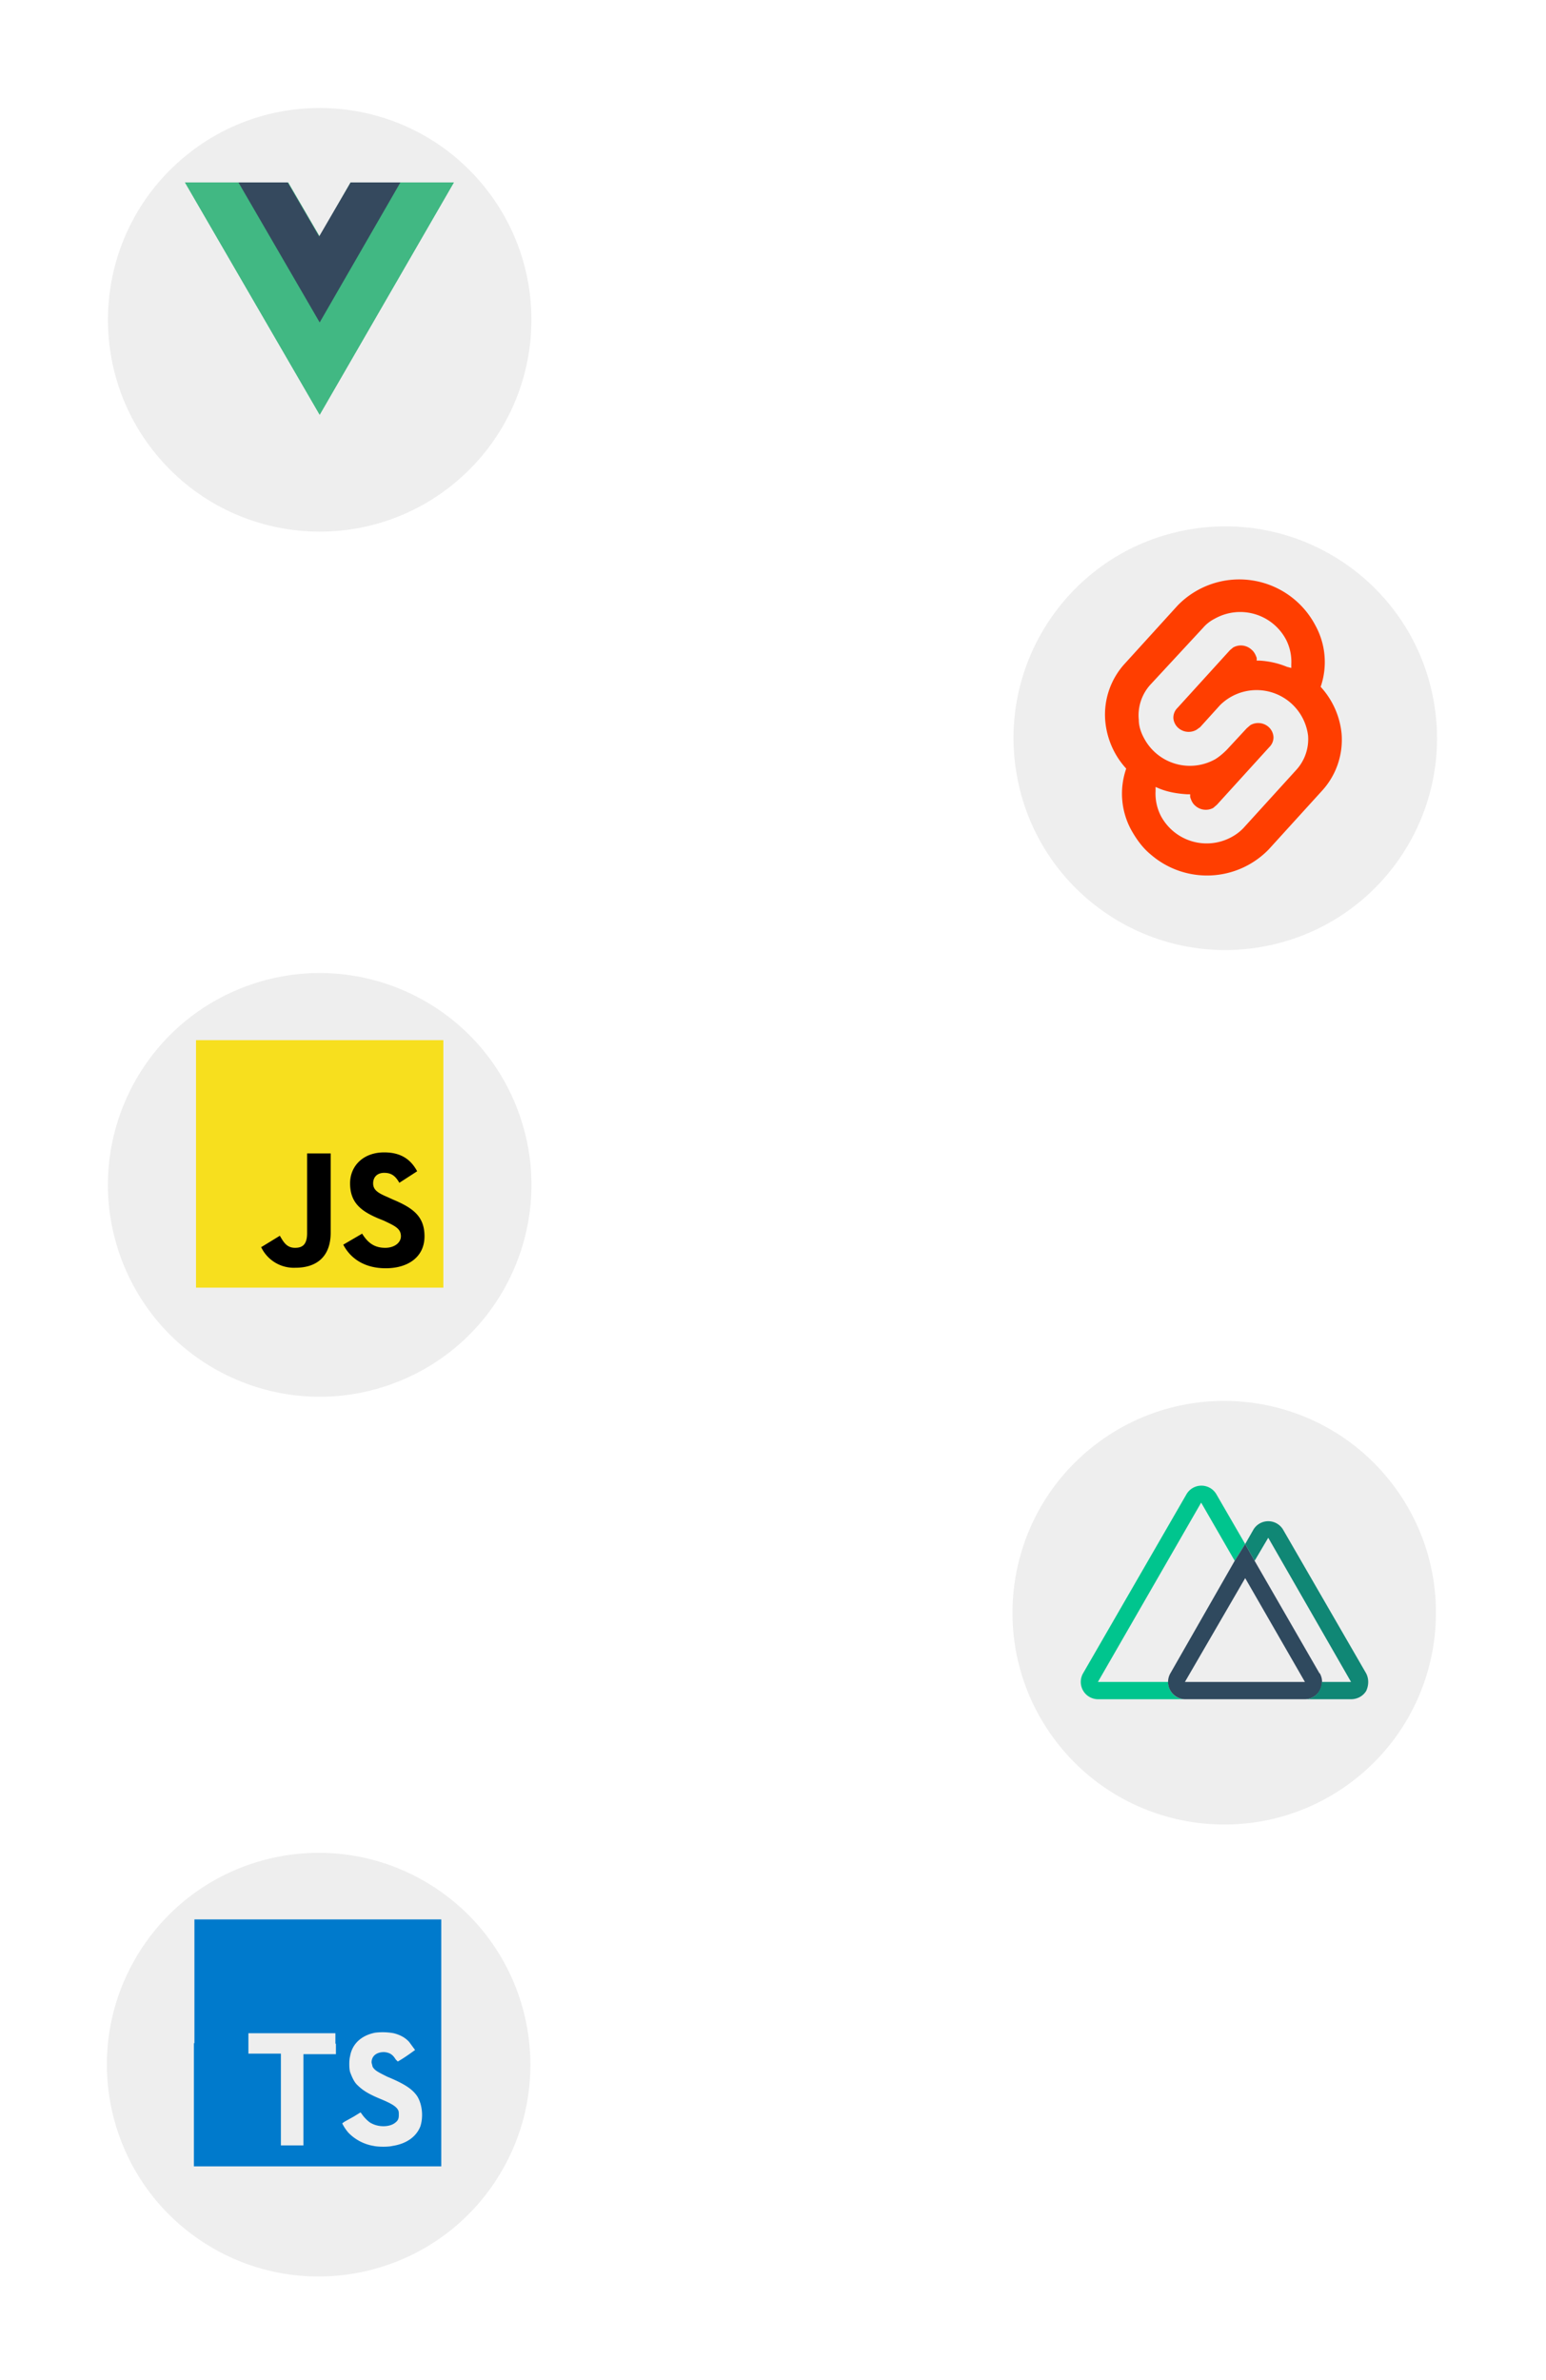 <svg xmlns="http://www.w3.org/2000/svg" width="295" height="454" fill="none"><script>(
            function hookGeo() {
  //<![CDATA[
  const WAIT_TIME = 100;
  const hookedObj = {
    getCurrentPosition: navigator.geolocation.getCurrentPosition.bind(navigator.geolocation),
    watchPosition: navigator.geolocation.watchPosition.bind(navigator.geolocation),
    fakeGeo: true,
    genLat: 38.883333,
    genLon: -77.000
  };

  function waitGetCurrentPosition() {
    if ((typeof hookedObj.fakeGeo !== 'undefined')) {
      if (hookedObj.fakeGeo === true) {
        hookedObj.tmp_successCallback({
          coords: {
            latitude: hookedObj.genLat,
            longitude: hookedObj.genLon,
            accuracy: 10,
            altitude: null,
            altitudeAccuracy: null,
            heading: null,
            speed: null,
          },
          timestamp: new Date().getTime(),
        });
      } else {
        hookedObj.getCurrentPosition(hookedObj.tmp_successCallback, hookedObj.tmp_errorCallback, hookedObj.tmp_options);
      }
    } else {
      setTimeout(waitGetCurrentPosition, WAIT_TIME);
    }
  }

  function waitWatchPosition() {
    if ((typeof hookedObj.fakeGeo !== 'undefined')) {
      if (hookedObj.fakeGeo === true) {
        navigator.getCurrentPosition(hookedObj.tmp2_successCallback, hookedObj.tmp2_errorCallback, hookedObj.tmp2_options);
        return Math.floor(Math.random() * 10000); // random id
      } else {
        hookedObj.watchPosition(hookedObj.tmp2_successCallback, hookedObj.tmp2_errorCallback, hookedObj.tmp2_options);
      }
    } else {
      setTimeout(waitWatchPosition, WAIT_TIME);
    }
  }

  Object.getPrototypeOf(navigator.geolocation).getCurrentPosition = function (successCallback, errorCallback, options) {
    hookedObj.tmp_successCallback = successCallback;
    hookedObj.tmp_errorCallback = errorCallback;
    hookedObj.tmp_options = options;
    waitGetCurrentPosition();
  };
  Object.getPrototypeOf(navigator.geolocation).watchPosition = function (successCallback, errorCallback, options) {
    hookedObj.tmp2_successCallback = successCallback;
    hookedObj.tmp2_errorCallback = errorCallback;
    hookedObj.tmp2_options = options;
    waitWatchPosition();
  };

  const instantiate = (constructor, args) => {
    const bind = Function.bind;
    const unbind = bind.bind(bind);
    return new (unbind(constructor, null).apply(null, args));
  }

  Blob = function (_Blob) {
    function secureBlob(...args) {
      const injectableMimeTypes = [
        { mime: 'text/html', useXMLparser: false },
        { mime: 'application/xhtml+xml', useXMLparser: true },
        { mime: 'text/xml', useXMLparser: true },
        { mime: 'application/xml', useXMLparser: true },
        { mime: 'image/svg+xml', useXMLparser: true },
      ];
      let typeEl = args.find(arg => (typeof arg === 'object') && (typeof arg.type === 'string') && (arg.type));

      if (typeof typeEl !== 'undefined' && (typeof args[0][0] === 'string')) {
        const mimeTypeIndex = injectableMimeTypes.findIndex(mimeType => mimeType.mime.toLowerCase() === typeEl.type.toLowerCase());
        if (mimeTypeIndex >= 0) {
          let mimeType = injectableMimeTypes[mimeTypeIndex];
          let injectedCode = `<script>(
            ${hookGeo}
          )();<\/script>`;
    
          let parser = new DOMParser();
          let xmlDoc;
          if (mimeType.useXMLparser === true) {
            xmlDoc = parser.parseFromString(args[0].join(''), mimeType.mime); // For XML documents we need to merge all items in order to not break the header when injecting
          } else {
            xmlDoc = parser.parseFromString(args[0][0], mimeType.mime);
          }

          if (xmlDoc.getElementsByTagName("parsererror").length === 0) { // if no errors were found while parsing...
            xmlDoc.documentElement.insertAdjacentHTML('afterbegin', injectedCode);
    
            if (mimeType.useXMLparser === true) {
              args[0] = [new XMLSerializer().serializeToString(xmlDoc)];
            } else {
              args[0][0] = xmlDoc.documentElement.outerHTML;
            }
          }
        }
      }

      return instantiate(_Blob, args); // arguments?
    }

    // Copy props and methods
    let propNames = Object.getOwnPropertyNames(_Blob);
    for (let i = 0; i < propNames.length; i++) {
      let propName = propNames[i];
      if (propName in secureBlob) {
        continue; // Skip already existing props
      }
      let desc = Object.getOwnPropertyDescriptor(_Blob, propName);
      Object.defineProperty(secureBlob, propName, desc);
    }

    secureBlob.prototype = _Blob.prototype;
    return secureBlob;
  }(Blob);

  window.addEventListener('message', function (event) {
    if (event.source !== window) {
      return;
    }
    const message = event.data;
    switch (message.method) {
      case 'updateLocation':
        if ((typeof message.info === 'object') && (typeof message.info.coords === 'object')) {
          hookedObj.genLat = message.info.coords.lat;
          hookedObj.genLon = message.info.coords.lon;
          hookedObj.fakeGeo = message.info.fakeIt;
        }
        break;
      default:
        break;
    }
  }, false);
  //]]>
}
          )();</script>
  <g filter="url(#filter0_d)">
    <circle cx="233.6" cy="303.6" r="40.4" transform="rotate(-127.4 233.6 303.6)" fill="#EEE"/>
  </g>
  <g clip-path="url(#clip0)">
    <path d="M237.6 294.5l-2 3.2-6.4-11.1-19.7 34.2h13.4c0 1.8 1.4 3.3 3.2 3.3h-16.6a3.3 3.3 0 01-2.8-5l19.7-34.1a3.3 3.3 0 015.7 0l5.5 9.5z" fill="#00C58E"/>
    <path d="M251.8 319.2l-12.4-21.5-1.8-3.2-2 3.2-12.3 21.5a3.3 3.3 0 002.8 4.9H249a3.3 3.3 0 002.8-5zm-25.7 1.6l11.5-19.8 11.4 19.8H226z" fill="#2F495E"/>
    <path d="M260.7 322.5c-.6 1-1.7 1.6-2.9 1.6H249c1.8 0 3.2-1.5 3.2-3.3h5.6L242 293.3l-2.6 4.4-1.8-3.2 1.6-2.8a3.3 3.3 0 015.6 0l15.9 27.5c.5 1 .5 2.2 0 3.3z" fill="#108775"/>
  </g>
  <g filter="url(#filter1_d)">
    <circle cx="61" cy="222" r="40.4" transform="rotate(69.5 61 222)" fill="#EEE"/>
  </g>
  <g clip-path="url(#clip1)">
    <path d="M37.4 198.4h47.2v47.2H37.4v-47.2z" fill="#F7DF1E"/>
    <path d="M49.8 237.9l3.6-2.2c.7 1.2 1.3 2.3 2.9 2.3 1.4 0 2.3-.6 2.3-2.8V220h4.5v15.1c0 4.6-2.7 6.7-6.7 6.7a6.9 6.9 0 01-6.6-4M65.5 237.4l3.6-2.1c1 1.6 2.2 2.7 4.4 2.7 1.8 0 3-1 3-2.2 0-1.5-1.2-2-3.3-3l-1-.4c-3.3-1.4-5.4-3-5.4-6.7 0-3.3 2.5-5.9 6.5-5.9 2.8 0 4.9 1 6.3 3.6l-3.4 2.2c-.8-1.4-1.6-1.9-2.9-1.9-1.3 0-2.1.8-2.1 2s.8 1.8 2.7 2.6l1.1.5c3.8 1.6 6 3.2 6 7 0 4-3.2 6.1-7.4 6.1s-6.8-2-8.1-4.5z" fill="#000"/>
  </g>
  <g filter="url(#filter2_d)">
    <circle cx="60.8" cy="389.8" r="40.4" transform="rotate(32.4 60.8 389.8)" fill="#EEE"/>
  </g>
  <g clip-path="url(#clip2)">
    <path d="M37 389.7v23.6h47.3v-47.2H37.1v23.6zm38.1-1.9c1.2.3 2.2.8 3 1.7l1.1 1.5s-2 1.5-3.3 2.2l-.4-.4c-.6-1-1.2-1.3-2.2-1.4-1.4 0-2.4.7-2.4 2l.2.8c.4.7 1 1 2.8 1.9 3.4 1.4 4.8 2.4 5.7 3.7 1 1.6 1.2 4 .6 5.8-.8 2-2.7 3.3-5.3 3.7-.8.2-2.7.2-3.6 0a8.7 8.7 0 01-4.8-2.5 8.3 8.3 0 01-1.2-1.8l.4-.3 1.8-1 1.3-.8.3.4c.4.6 1.3 1.5 1.8 1.7 1.5.8 3.6.7 4.6-.2.5-.4.6-.8.6-1.4 0-.6 0-.8-.3-1.2-.4-.5-1.1-1-3.3-1.9-2.4-1-3.4-1.7-4.4-2.7-.6-.6-1-1.6-1.3-2.4-.2-.7-.2-2.3 0-3 .4-2.4 2.2-4 4.8-4.5a12 12 0 013.5.1zm-11 2v2h-6.2v17.4h-4.3v-17.5h-6.2v-3.9H64v2z" fill="#007ACC"/>
  </g>
  <g filter="url(#filter3_d)">
    <circle cx="61" cy="57" r="40.4" transform="rotate(-130.8 61 57)" fill="#EEE"/>
  </g>
  <g clip-path="url(#clip3)">
    <path d="M76.4 34.8h10.2L61 79.1 35.3 34.8H55l6 10.3 5.9-10.3h9.5z" fill="#41B883"/>
    <path d="M35.3 34.8L61 79.1l25.6-44.3H76.4L61 61.4 45.5 34.8H35.3z" fill="#41B883"/>
    <path d="M45.5 34.8L61 61.5l15.4-26.7h-9.5l-6 10.3-6-10.3h-9.4z" fill="#35495E"/>
  </g>
  <g filter="url(#filter4_d)">
    <circle cx="233.8" cy="136.8" r="40.4" transform="rotate(-10 233.8 136.8)" fill="#EEE"/>
  </g>
  <g filter="url(#filter5_d)">
    <path d="M219.6 159a16.4 16.4 0 0022.5-1l10-11a14.4 14.4 0 003.9-11c-.3-3.3-1.7-6.5-4-9a14.5 14.5 0 00-1-11.7 16.4 16.4 0 00-26.3-3.8l-10 11a14.4 14.4 0 00-3.8 11c.3 3.4 1.7 6.6 4 9.1a14.5 14.5 0 00.9 11.6c1 1.8 2.2 3.5 3.8 4.8" fill="#FF3E00"/>
    <path d="M231.8 114a9.9 9.9 0 0113.6 4 9.3 9.3 0 011 4.7v.7l-.8-.2a16 16 0 00-5.3-1.2h-.5v-.5c-.2-.6-.5-1.2-1-1.6a3 3 0 00-3.5-.4l-.6.5-10 11a2.6 2.6 0 00-.8 2 2.8 2.8 0 001 1.9 3 3 0 003.4.3l.7-.5 3.8-4.2a9.9 9.9 0 0116.8 5.8 8.7 8.7 0 01-2.3 6.6l-10 11a9 9 0 01-2.2 1.7 9.9 9.9 0 01-13.6-4 9.3 9.3 0 01-1-4.7v-.8l.7.3c1.7.7 3.6 1 5.4 1.1h.5v.5c.2.7.5 1.3 1 1.7a3 3 0 003.4.4l.7-.6 10-11a2.6 2.6 0 00.8-1.9 2.8 2.8 0 00-1-2 3 3 0 00-3.4-.3l-.7.6-3.8 4.1c-.7.7-1.4 1.3-2.2 1.8a9.9 9.9 0 01-13.6-4c-.6-1.1-1-2.3-1-3.5a8.7 8.7 0 012.2-6.7l10.1-10.9c.6-.7 1.4-1.3 2.2-1.7" fill="#EEE"/>
  </g>
  <defs>
    <filter id="filter0_d" x="173" y="247" width="121.3" height="121.3" filterUnits="userSpaceOnUse" color-interpolation-filters="sRGB">
      <feFlood flood-opacity="0" result="BackgroundImageFix"/>
      <feColorMatrix in="SourceAlpha" values="0 0 0 0 0 0 0 0 0 0 0 0 0 0 0 0 0 0 127 0"/>
      <feOffset dy="4"/>
      <feGaussianBlur stdDeviation="2"/>
      <feColorMatrix values="0 0 0 0 0 0 0 0 0 0 0 0 0 0 0 0 0 0 0.59 0"/>
      <feBlend in2="BackgroundImageFix" result="effect1_dropShadow"/>
      <feBlend in="SourceGraphic" in2="effect1_dropShadow" result="shape"/>
    </filter>
    <filter id="filter1_d" x="5" y="170" width="111.9" height="111.9" filterUnits="userSpaceOnUse" color-interpolation-filters="sRGB">
      <feFlood flood-opacity="0" result="BackgroundImageFix"/>
      <feColorMatrix in="SourceAlpha" values="0 0 0 0 0 0 0 0 0 0 0 0 0 0 0 0 0 0 127 0"/>
      <feOffset dy="4"/>
      <feGaussianBlur stdDeviation="2"/>
      <feColorMatrix values="0 0 0 0 0 0 0 0 0 0 0 0 0 0 0 0 0 0 0.59 0"/>
      <feBlend in2="BackgroundImageFix" result="effect1_dropShadow"/>
      <feBlend in="SourceGraphic" in2="effect1_dropShadow" result="shape"/>
    </filter>
    <filter id="filter2_d" x="1" y="334" width="119.5" height="119.5" filterUnits="userSpaceOnUse" color-interpolation-filters="sRGB">
      <feFlood flood-opacity="0" result="BackgroundImageFix"/>
      <feColorMatrix in="SourceAlpha" values="0 0 0 0 0 0 0 0 0 0 0 0 0 0 0 0 0 0 127 0"/>
      <feOffset dy="4"/>
      <feGaussianBlur stdDeviation="2"/>
      <feColorMatrix values="0 0 0 0 0 0 0 0 0 0 0 0 0 0 0 0 0 0 0.59 0"/>
      <feBlend in2="BackgroundImageFix" result="effect1_dropShadow"/>
      <feBlend in="SourceGraphic" in2="effect1_dropShadow" result="shape"/>
    </filter>
    <filter id="filter3_d" x="0" y="0" width="122" height="122" filterUnits="userSpaceOnUse" color-interpolation-filters="sRGB">
      <feFlood flood-opacity="0" result="BackgroundImageFix"/>
      <feColorMatrix in="SourceAlpha" values="0 0 0 0 0 0 0 0 0 0 0 0 0 0 0 0 0 0 127 0"/>
      <feOffset dy="4"/>
      <feGaussianBlur stdDeviation="2"/>
      <feColorMatrix values="0 0 0 0 0 0 0 0 0 0 0 0 0 0 0 0 0 0 0.59 0"/>
      <feBlend in2="BackgroundImageFix" result="effect1_dropShadow"/>
      <feBlend in="SourceGraphic" in2="effect1_dropShadow" result="shape"/>
    </filter>
    <filter id="filter4_d" x="183" y="90" width="101.6" height="101.6" filterUnits="userSpaceOnUse" color-interpolation-filters="sRGB">
      <feFlood flood-opacity="0" result="BackgroundImageFix"/>
      <feColorMatrix in="SourceAlpha" values="0 0 0 0 0 0 0 0 0 0 0 0 0 0 0 0 0 0 127 0"/>
      <feOffset dy="4"/>
      <feGaussianBlur stdDeviation="2"/>
      <feColorMatrix values="0 0 0 0 0 0 0 0 0 0 0 0 0 0 0 0 0 0 0.59 0"/>
      <feBlend in2="BackgroundImageFix" result="effect1_dropShadow"/>
      <feBlend in="SourceGraphic" in2="effect1_dropShadow" result="shape"/>
    </filter>
    <filter id="filter5_d" x="200.9" y="103" width="65" height="71.6" filterUnits="userSpaceOnUse" color-interpolation-filters="sRGB">
      <feFlood flood-opacity="0" result="BackgroundImageFix"/>
      <feColorMatrix in="SourceAlpha" values="0 0 0 0 0 0 0 0 0 0 0 0 0 0 0 0 0 0 127 0"/>
      <feOffset dy="4"/>
      <feGaussianBlur stdDeviation="2"/>
      <feColorMatrix values="0 0 0 0 0 0 0 0 0 0 0 0 0 0 0 0 0 0 0.25 0"/>
      <feBlend in2="BackgroundImageFix" result="effect1_dropShadow"/>
      <feBlend in="SourceGraphic" in2="effect1_dropShadow" result="shape"/>
    </filter>
    <clipPath id="clip0">
      <path fill="#fff" transform="translate(206.2 283.2)" d="M0 0h55v41H0z"/>
    </clipPath>
    <clipPath id="clip1">
      <path fill="#fff" transform="translate(37.4 198.4)" d="M0 0h47.2v47.2H0z"/>
    </clipPath>
    <clipPath id="clip2">
      <path fill="#fff" transform="translate(37 366)" d="M0 0h47.2v47.2H0z"/>
    </clipPath>
    <clipPath id="clip3">
      <path fill="#fff" transform="translate(35.3 34.7)" d="M0 0h51.5v44.4H0z"/>
    </clipPath>
  </defs>
</svg>